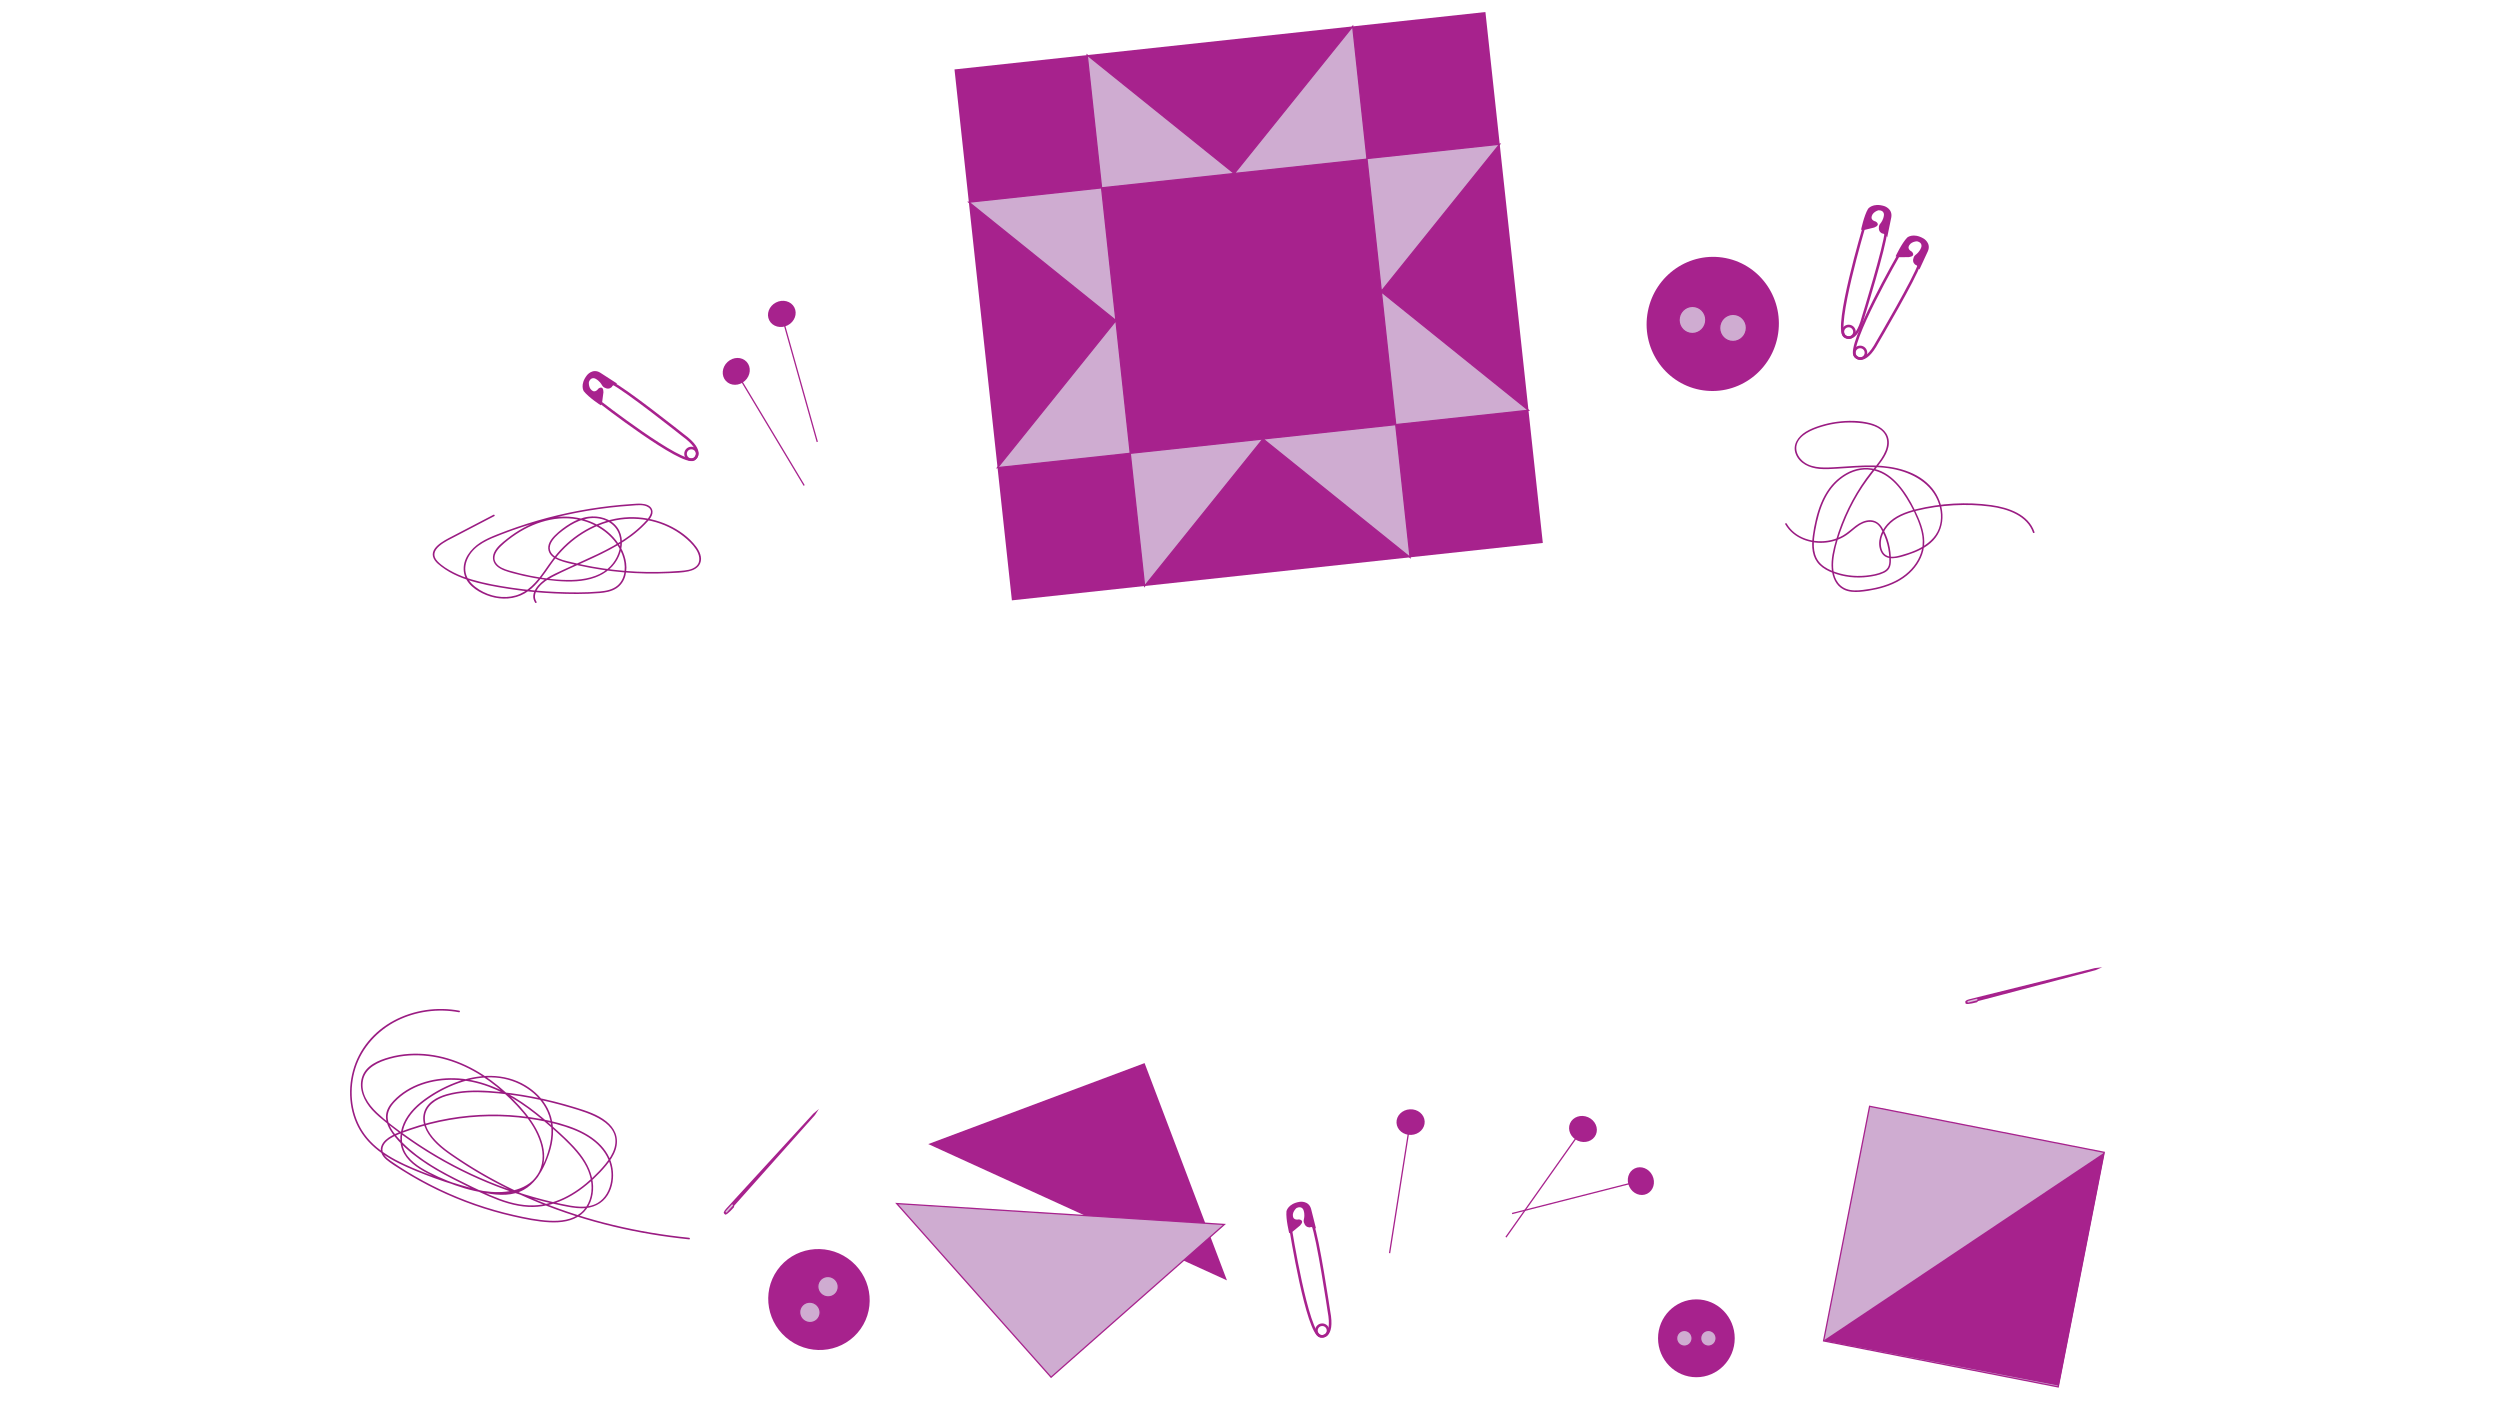 <?xml version="1.0" encoding="UTF-8"?><svg id="a" xmlns="http://www.w3.org/2000/svg" width="1920" height="1080" viewBox="0 0 1920 1080"><path d="M352.79,776.2c-17-3.18-35.07-.56-50.34,7.6s-26.82,21.81-31.38,38.58c-4.39,16.13-2.45,34.36,7.09,48.32,11.07,16.21,30.34,24.41,47.98,31.3,10.5,4.1,21.22,7.65,32.1,10.63,9.78,2.68,20.04,5.54,30.28,4.92,4.76-.28,9.47-1.41,13.66-3.71,3.87-2.13,7.15-5.19,9.85-8.66s5-7.6,6.84-11.75c2.11-4.78,3.84-9.75,4.89-14.88,1.89-9.26,1.26-18.86-3.13-27.33-3.78-7.29-9.84-13.27-16.83-17.52-16.56-10.06-36.73-9.03-54.31-2.23-9.31,3.6-18.31,8.6-26.14,14.82-7.4,5.89-13.69,13.62-15.45,23.14-.84,4.53-.64,9.3,1.05,13.62,1.59,4.07,4.36,7.53,7.64,10.38,3.46,2.99,7.41,5.36,11.44,7.49,4.75,2.51,9.62,4.76,14.6,6.76,9.21,3.7,18.93,6.8,28.77,8.24,7.75,1.13,15.8,1.26,23.45-.58,7.14-1.71,13.85-5.35,18.2-11.4,5.1-7.09,5.89-15.99,3.83-24.3-2.24-9.02-7.24-17.25-13-24.44-6.14-7.66-13.28-14.67-20.85-20.9-15.32-12.63-33.5-21.94-53.36-24.43-10.14-1.27-20.56-.74-30.43,1.98-8.39,2.32-18.21,6.25-21.15,15.29s1.54,18.58,7.65,25.28c3.35,3.68,7.23,6.84,11.09,9.96s7.82,6.15,11.84,9.08c16.3,11.9,33.74,22.23,52,30.82,18.11,8.52,37.03,15.35,56.42,20.31,4.84,1.24,9.7,2.36,14.59,3.36s10.1,2.05,15.24,2.04c8.1-.02,15.55-3.25,19.89-10.26,3.71-6,4.7-13.46,3.65-20.35-1.19-7.82-5.33-14.54-11.11-19.84-6.49-5.95-14.56-9.9-22.83-12.75-9.44-3.26-19.35-5.31-29.22-6.75-20.68-3.01-41.81-2.7-62.39.86-10.46,1.81-20.77,4.46-30.79,7.94-4.48,1.56-9.15,3.08-13.31,5.38-3.24,1.79-6.61,4.31-7.92,7.92-1.47,4.06.72,7.84,3.79,10.43,3.68,3.1,7.95,5.63,12.01,8.2,8.69,5.5,17.71,10.5,26.97,14.98,18.51,8.94,38.03,15.81,58.07,20.39,9.34,2.13,18.94,4.16,28.53,4.61,8.27.38,17.21-.64,23.95-5.88s9.62-13.69,9.3-22.04c-.35-9.13-4.43-17.39-9.95-24.51-6.08-7.83-13.65-14.53-21.02-21.11-7.48-6.67-15.25-13.04-23.58-18.64-15.53-10.44-33.22-18.04-52.14-18.52-16.94-.44-34.69,4.75-46.6,17.3-3.18,3.35-5.77,7.37-5.8,12.13s2.33,9.4,5.11,13.22c5.62,7.71,13.17,14.14,20.87,19.68,7.97,5.73,16.55,10.56,25.28,15.04,9.16,4.7,18.45,9.29,27.9,13.38,9.57,4.13,19.64,7.56,30.14,8.11,9.37.49,18.61-1.6,27.1-5.53s16.21-9.6,23.04-16.02c3.44-3.23,6.74-6.66,9.74-10.31s5.74-7.67,7.22-12.2c1.36-4.16,1.41-8.67-.24-12.75-1.41-3.51-3.92-6.44-6.84-8.8-6.81-5.49-15.4-8.18-23.63-10.73-21.37-6.62-43.63-11.07-65.96-12.65-10.93-.77-22.16-.6-32.79,2.32-7.87,2.16-16.28,6.75-18.03,15.45-1.75,8.72,4.05,16.88,9.93,22.68,3.34,3.29,7.08,6.07,10.92,8.75,4.14,2.89,8.35,5.69,12.62,8.39,17.18,10.85,35.35,20.1,54.14,27.83,18.93,7.78,38.48,14,58.38,18.76,19.06,4.56,38.44,7.77,57.93,9.74.8.08.79-1.17,0-1.25-19.53-1.97-38.93-5.21-58.02-9.79-18.98-4.56-37.65-10.45-55.75-17.76-18.07-7.29-35.57-16.02-52.19-26.2-4.12-2.53-8.19-5.14-12.19-7.84s-8-5.37-11.66-8.49c-6.29-5.36-13.3-13.01-13.17-21.84.13-9.38,8.64-14.65,16.72-17.01,10.25-2.99,21.16-3.24,31.74-2.58,21.51,1.34,42.99,5.53,63.63,11.66,13.71,4.07,38.94,11.34,33.56,30.8-1.3,4.71-4.12,8.89-7.19,12.63s-6.11,6.89-9.44,10.04c-6.6,6.24-13.98,11.74-22.19,15.68s-17.43,6.18-26.68,5.81c-10.34-.41-20.33-3.74-29.76-7.79-9.03-3.87-17.88-8.26-26.64-12.7s-16.65-8.79-24.41-14.11c-7.68-5.26-14.91-11.33-20.94-18.45-3.2-3.78-6.24-8.3-6.86-13.32s1.9-9.47,5.33-13.08c11.66-12.28,28.96-17.33,45.53-16.94,18.34.43,35.5,7.66,50.64,17.65,8.1,5.35,15.67,11.46,22.94,17.87s14.35,12.68,20.48,19.95,10.65,15.18,11.46,24.42c.72,8.27-1.66,16.93-8.26,22.35s-15.61,6.36-23.83,5.95c-9.34-.46-18.7-2.43-27.8-4.5-19.23-4.37-37.98-10.85-55.81-19.27-8.97-4.24-17.71-8.97-26.17-14.16-4.16-2.55-8.25-5.21-12.26-8-3.43-2.39-7.43-5.79-6.13-10.48,1.08-3.92,5.07-6.53,8.49-8.27,4.29-2.18,8.99-3.72,13.54-5.26,9.56-3.23,19.37-5.71,29.3-7.43,19.98-3.46,40.53-3.82,60.62-1.02,9.49,1.32,18.99,3.25,28.13,6.18,8.25,2.65,16.4,6.29,23.07,11.92,5.98,5.05,10.49,11.53,11.97,19.3,1.28,6.73.47,14.14-3.02,20.11-1.71,2.92-4.08,5.44-7,7.18-4.04,2.4-8.8,3.09-13.43,2.94-5.01-.16-9.95-1.21-14.84-2.24s-9.47-2.1-14.16-3.32c-18.72-4.85-37-11.43-54.52-19.61-17.38-8.12-34.02-17.81-49.65-28.93-7.86-5.6-15.8-11.43-22.81-18.07s-12.67-15.12-10.88-24.84,11.92-14.17,20.63-16.6c9.55-2.67,19.61-3.24,29.43-2.1,19.55,2.25,37.57,11.32,52.71,23.64,7.22,5.88,13.96,12.47,19.98,19.58s11.08,15.03,13.7,23.87c2.47,8.32,2.18,17.33-2.83,24.68-4.17,6.12-10.9,9.72-17.99,11.39-7.54,1.78-15.51,1.63-23.13.46-9.37-1.43-18.61-4.35-27.41-7.82-4.96-1.96-9.82-4.18-14.55-6.65-3.98-2.08-7.91-4.34-11.36-7.24s-6.36-6.37-7.91-10.58c-1.64-4.47-1.69-9.37-.61-13.98,2.2-9.36,8.83-16.73,16.35-22.36,7.91-5.93,16.84-10.77,26.13-14.1,9.25-3.32,19.13-5.09,28.96-4.31,8.43.67,16.6,3.42,23.69,8.05s12.49,10.55,15.85,17.94c4.06,8.9,3.81,18.91,1.32,28.21s-6.36,18.16-12.67,25.01c-3.09,3.35-6.83,6.04-11.12,7.62-4.55,1.67-9.44,2.13-14.25,1.91-10.14-.46-20.21-3.45-29.9-6.26-10.29-2.99-20.44-6.5-30.38-10.5-17.01-6.84-35.42-15.24-45.41-31.46-8.69-14.12-9.93-32.01-5.03-47.67s16.89-28.99,31.94-36.49c14.58-7.26,31.58-9.53,47.58-6.55.79.15,1.12-1.06.33-1.21h0Z" fill="#9a1b82"/><ellipse cx="1302.82" cy="1027.81" rx="29.45" ry="29.9" fill="#a7228d"/><ellipse cx="1293.6" cy="1027.81" rx="5.97" ry="6.06" fill="#cfacd1" stroke="#a7228d" stroke-miterlimit="10"/><ellipse cx="1312.04" cy="1027.81" rx="5.97" ry="6.06" fill="#cfacd1" stroke="#a7228d" stroke-miterlimit="10"/><path d="M1371.11,402.71c6.36,10.88,19.62,15.44,31.71,13.94,6.25-.77,12.15-3.12,17.13-7,3.36-2.62,6.47-5.74,10.39-7.54s8.67-2.12,11.92.94c1.53,1.45,2.58,3.34,3.52,5.21,1.06,2.1,1.97,4.27,2.71,6.51,1.43,4.3,2.28,8.79,2.48,13.32.1,2.16.2,4.47-.51,6.54s-2.44,3.48-4.44,4.38c-4.04,1.82-8.78,2.62-13.16,3.04-8.89.86-18.15-.37-26.39-3.89-3.72-1.59-7.36-3.81-9.8-7.1s-3.45-7.41-3.63-11.49.39-8.15,1.09-12.16c.74-4.25,1.65-8.47,2.86-12.62,2.37-8.13,5.98-16.15,11.76-22.45,5.31-5.79,12.41-10.22,20.25-11.45,7.37-1.15,14.69,1,20.72,5.27s10.63,10.21,14.47,16.41c4.33,7.01,8.25,14.7,10.67,22.59,1.36,4.42,2.12,9.05,1.67,13.68-.37,3.84-1.61,7.58-3.44,10.96-3.83,7.1-10.05,12.57-17.17,16.23-7.8,4.01-16.56,6-25.23,7.02-4.22.5-8.71.73-12.76-.78-3.29-1.23-5.94-3.64-7.58-6.72-3.15-5.91-2.86-13.31-1.74-19.72,1.39-7.99,4.05-15.89,6.99-23.43,3.16-8.1,7.02-15.92,11.49-23.38,4.44-7.39,9.62-14.11,14.94-20.86,4.46-5.67,9.68-12.85,8.43-20.51-1.18-7.2-7.82-11.07-14.34-12.74-8.13-2.08-16.99-2.1-25.27-1-4.46.59-8.87,1.57-13.15,2.95-3.77,1.21-7.54,2.65-10.92,4.74-5.82,3.61-10.36,9.88-7.7,16.93,2.85,7.53,10.63,10.9,18.15,11.59,4.49.41,9.02.11,13.51-.16,4.91-.29,9.81-.67,14.72-.93,9.25-.5,18.63-.63,27.78,1.06,15.36,2.84,30.79,11.23,35.86,26.92,2.25,6.96,2.27,14.84-1.14,21.44s-10.18,11.32-17.12,14.28c-3.57,1.53-7.3,2.72-11.04,3.74s-8.22,2.05-11.6-.26-4.1-7.43-3.55-11.29,2.51-7.83,5.13-10.93c5.56-6.56,13.94-9.67,22.06-11.69,9.34-2.31,18.94-3.68,28.55-4.21s18.82-.26,28.12.95c6.89.9,13.86,2.62,20.02,5.91,5.77,3.08,10.65,7.71,12.78,14.02.26.76,1.46.43,1.21-.33-4.6-13.63-20.03-18.89-32.99-20.71-19.11-2.68-39.09-1.48-57.81,3.11-8.13,2-16.56,5.08-22.3,11.46-4.92,5.47-8.21,13.98-4.9,21.1,3.76,8.1,13.88,4.75,20.35,2.66,7.2-2.33,14.46-5.56,19.78-11.1,10.73-11.18,8.63-28.82-.71-40.18-10.77-13.09-28.82-17.17-44.99-17.52-10.24-.22-20.44.83-30.65,1.37-8.73.46-19.08.81-25.38-6.37-2.69-3.06-4.13-7.2-2.94-11.21,1.12-3.77,4.2-6.57,7.44-8.58,3.67-2.27,7.81-3.78,11.92-5.02,4.59-1.38,9.32-2.33,14.09-2.8s9.4-.49,14.08-.07c4.08.37,8.21,1,12.03,2.52,3.44,1.36,6.7,3.56,8.47,6.9,2,3.77,1.6,8.08.07,11.94-1.63,4.13-4.32,7.82-7.06,11.29s-5.4,6.68-7.91,10.18c-5.19,7.21-9.76,14.88-13.65,22.88-3.85,7.91-7.04,16.15-9.5,24.6-2.07,7.1-3.86,14.46-3.2,21.91.56,6.35,3.17,12.75,9.16,15.75,3.83,1.92,8.24,2.12,12.44,1.78s8.72-1.07,12.97-2.04c8.34-1.91,16.55-5.14,23.23-10.59,5.95-4.85,10.7-11.47,12.53-18.99,2.15-8.83-.41-17.7-3.96-25.8-3.22-7.35-7.01-14.58-11.84-21.02-4.3-5.74-9.59-11.02-16.18-14.07s-14.52-3.5-21.63-1.05-13.8,7.64-18.44,13.89c-5.24,7.06-8.37,15.47-10.43,23.96-1.01,4.16-1.83,8.4-2.38,12.65s-.74,8.17,0,12.19,2.43,7.43,5.23,10.2,6.46,4.69,10.16,6.1c8.55,3.26,17.94,4.3,27.01,3.13,4.14-.53,8.57-1.35,12.35-3.18,1.63-.79,3.13-1.92,4.03-3.52.98-1.71,1.2-3.74,1.24-5.68.15-8.81-2.16-18.34-6.92-25.81-2.08-3.27-5.12-5.38-9.09-5.41s-7.89,1.93-11.12,4.36-6.11,5.26-9.61,7.3c-2.88,1.68-6.02,2.88-9.27,3.62-6.46,1.48-13.37,1.15-19.62-1.07s-11.22-6.12-14.46-11.64c-.41-.69-1.49-.07-1.08.63h0Z" fill="#9a1b82"/><path d="M379.04,395.31c-10.67,5.57-21.34,11.13-32.01,16.7-6.03,3.15-19.22,9.47-13.13,18.33,1.29,1.88,3.12,3.34,4.92,4.72,2.03,1.56,4.17,2.97,6.39,4.24,4.33,2.47,8.96,4.4,13.69,5.97,10.29,3.42,21.11,5.35,31.81,7,11.58,1.79,23.26,2.96,34.96,3.5s23.22.69,34.72-.27c4.46-.37,9.12-1.14,12.95-3.61,3.51-2.25,5.88-5.76,6.96-9.77,2.24-8.28-.48-17.23-5.06-24.21-9.65-14.72-27.87-22.24-45.11-21.06-9.9.68-19.51,3.87-28.19,8.6-4.45,2.43-8.67,5.27-12.64,8.43-3.68,2.92-7.9,6.17-9.88,10.56-1.73,3.83-.77,7.91,2.41,10.62s7.77,3.99,11.89,5.13c11.12,3.07,22.54,5.09,34.04,6.03,9.77.79,20,.72,29.32-2.67,8.16-2.97,14.91-8.5,18.37-16.58,2.97-6.94,3.32-15.44-1.25-21.79-5.05-7.02-14.29-9.47-22.55-8.31-4.86.68-9.49,2.63-13.68,5.13s-8.35,5.66-11.87,9.14c-3.06,3.03-6.01,7.2-4.81,11.73,1.01,3.82,4.6,6.04,8.04,7.41,4.84,1.93,10.16,2.93,15.24,4.05,5.6,1.24,11.23,2.29,16.9,3.15,11.38,1.74,22.88,2.74,34.4,2.97,5.89.12,11.78.04,17.66-.24,5-.24,10.2-.32,15.12-1.36,3.74-.79,7.58-2.54,9.12-6.29,1.8-4.39-.48-9.22-3.11-12.74-5.43-7.26-13.37-12.89-21.55-16.63s-17.48-5.88-26.65-6.04c-18.84-.34-37.09,7.66-50.95,20.17-3.55,3.2-6.82,6.71-9.77,10.48s-5.45,7.56-8.15,11.36c-5.52,7.77-11.97,15.4-21.48,18.14s-19.84.65-28.04-4.47c-4.2-2.63-8.24-6.26-9.91-11.06s-.66-9.79,1.65-14.06c5.1-9.41,15.76-13.57,25.21-17.23,10.62-4.12,21.46-7.69,32.44-10.72,22.07-6.07,44.75-9.92,67.59-11.42,4.02-.26,9.35-1.18,12.92,1.29,5.18,3.58-1.13,9.73-3.93,12.58-6.64,6.77-14.47,12.21-22.69,16.87s-16.94,8.61-25.6,12.5c-4.39,1.97-8.78,3.94-13.14,5.99s-8.62,3.92-12.58,6.42c-5.81,3.67-13.8,11.48-9.05,18.85.44.67,1.52.05,1.08-.63-2.46-3.8-.84-8.01,1.79-11.25,2.9-3.56,6.71-5.99,10.74-8.07,8.25-4.26,16.76-7.96,25.21-11.78,16.36-7.4,33.04-15.45,45.66-28.57,2.75-2.86,7.04-6.97,5.3-11.36-1.29-3.25-5.18-4.15-8.31-4.35-2.31-.15-4.64.09-6.94.24-2.8.18-5.6.4-8.4.65-5.34.48-10.67,1.09-15.98,1.82-21.72,2.98-43.16,8.07-63.91,15.18-5.16,1.77-10.28,3.66-15.35,5.68-4.47,1.78-8.94,3.68-12.99,6.29-7.42,4.78-13.83,12.94-12.66,22.27s9.6,14.97,17.35,18.07c8.32,3.33,17.99,3.82,26.32.27s14.04-10.78,19.11-17.96c2.67-3.77,5.22-7.63,8.1-11.24s6.02-6.93,9.43-9.99c13.75-12.35,31.86-20.16,50.5-19.66,9.13.25,18.24,2.39,26.48,6.35,4.07,1.95,7.94,4.34,11.47,7.15s7.06,6.09,9.54,9.9,4.16,9.41.17,13c-3.2,2.88-8.04,3.23-12.12,3.57-11.18.92-22.43,1.12-33.64.59s-22.59-1.79-33.74-3.79c-5.48-.98-10.94-2.14-16.35-3.47-4.32-1.06-9.11-1.95-12.84-4.54-1.73-1.2-3.15-2.86-3.6-4.96-.52-2.4.36-4.76,1.67-6.75,2.72-4.13,7.16-7.42,11.16-10.21,7.78-5.44,17.28-9.09,26.81-6.63,4.24,1.09,8.21,3.39,10.87,6.92,2.3,3.05,3.44,6.82,3.5,10.63.14,7.86-3.82,15.72-9.82,20.7-7.46,6.2-17.66,8.18-27.11,8.46-10.68.32-21.5-1.11-31.95-3.16-5.48-1.07-10.91-2.4-16.26-3.97-3.76-1.11-8.29-2.63-10.47-6.16-2.86-4.63.69-9.49,4.02-12.68,3.56-3.41,7.54-6.45,11.65-9.17,15.79-10.42,35.68-15.8,54.07-9.44,8.01,2.77,15.4,7.56,20.86,14.08s9.15,15.06,8.28,23.66c-.43,4.22-2.14,8.35-5.42,11.14-3.72,3.17-8.77,4.14-13.5,4.56-10.98.98-22.17.83-33.17.38s-22.85-1.52-34.17-3.18c-10.48-1.54-21.05-3.37-31.21-6.41-4.75-1.42-9.42-3.16-13.84-5.42s-8.83-4.93-12.24-8.46c-8.69-9.02,7.55-15.97,13.69-19.18,9.94-5.19,19.88-10.37,29.81-15.56.71-.37.08-1.45-.63-1.08h0Z" fill="#9a1b82"/><path d="M1614.49,742.87l-5.21,2.25-90.06,23.7-.98.94s-7.11,1.99-8.55,1.08c0,0-.45-.67-.3-1.9,0,0,.78-1.03,3.45-1.63l96.04-23.81,5.6-.63Z" fill="#a7228d"/><path d="M1518.26,768.29l-6.68,1.69c-.29.07-.58-.14-.63-.48h0c-.05-.34.15-.67.44-.75l6.68-1.69c.29-.07.58.14.63.48h0c.05.34-.15.67-.44.75Z" fill="#dcbfdb"/><ellipse cx="1215.74" cy="867.09" rx="9.85" ry="10.83" transform="translate(-65.3 1634.42) rotate(-66.42)" fill="#a7228d"/><line x1="1156.56" y1="950.16" x2="1213.18" y2="870.09" fill="none" stroke="#a7228d" stroke-miterlimit="10"/><ellipse cx="1083.38" cy="861.72" rx="10.83" ry="9.85" transform="translate(-40.14 53.03) rotate(-2.75)" fill="#a7228d"/><line x1="1067.2" y1="962.42" x2="1082.42" y2="865.54" fill="none" stroke="#a7228d" stroke-miterlimit="10"/><ellipse cx="1260.18" cy="907.15" rx="9.85" ry="10.83" transform="translate(-270.08 643.92) rotate(-25.99)" fill="#a7228d"/><line x1="1161.26" y1="932" x2="1256.28" y2="907.77" fill="none" stroke="#a7228d" stroke-miterlimit="10"/><ellipse cx="565.44" cy="285.2" rx="10.83" ry="9.85" transform="translate(-43.7 458.44) rotate(-42.64)" fill="#a7228d"/><line x1="617.6" y1="372.85" x2="567.16" y2="288.75" fill="none" stroke="#a7228d" stroke-miterlimit="10"/><path d="M628.96,851.64l-3.09,4.75-61.94,69.54-.3,1.32s-4.82,5.59-6.53,5.62c0,0-.75-.31-1.29-1.42,0,0,.08-1.29,1.97-3.27l66.87-72.93,4.32-3.62Z" fill="#a7228d"/><path d="M562.82,926.03l-4.63,5.1c-.2.22-.56.2-.79-.05h0c-.23-.25-.25-.64-.05-.87l4.63-5.1c.2-.22.56-.2.79.05h0c.23.25.25.64.05.87Z" fill="#dcbfdb"/><rect x="753.9" y="30.12" width="410.13" height="410.13" transform="translate(-19.72 104.4) rotate(-6.17)" fill="#a7228d"/><polygon points="834.99 42.32 947.95 133.24 846.01 144.26 834.99 42.32" fill="#cfacd1" stroke="#a7228d" stroke-miterlimit="10"/><polygon points="947.95 133.24 1038.87 20.29 1049.88 122.23 947.95 133.24" fill="#cfacd1" stroke="#a7228d" stroke-miterlimit="10"/><polygon points="857.02 246.2 744.07 155.28 846.01 144.26 857.02 246.2" fill="#cfacd1" stroke="#a7228d" stroke-miterlimit="10"/><polygon points="766.1 359.15 857.02 246.2 868.04 348.14 766.1 359.15" fill="#cfacd1" stroke="#a7228d" stroke-miterlimit="10"/><polygon points="1151.77 110.74 1060.85 223.7 1049.83 121.76 1151.77 110.74" fill="#cfacd1" stroke="#a7228d" stroke-miterlimit="10"/><polygon points="1060.9 224.17 1173.85 315.09 1071.92 326.1 1060.9 224.17" fill="#cfacd1" stroke="#a7228d" stroke-miterlimit="10"/><polygon points="1082.93 428.04 969.98 337.12 1071.92 326.1 1082.93 428.04" fill="#cfacd1" stroke="#a7228d" stroke-miterlimit="10"/><polygon points="969.98 337.12 879.06 450.07 868.04 348.14 969.98 337.12" fill="#cfacd1" stroke="#a7228d" stroke-miterlimit="10"/><polyline points="879.04 816.46 942.3 983.33 712.9 878.65" fill="#a7228d"/><polygon points="940.3 940.39 688.66 924.34 807.23 1057.71 940.3 940.39" fill="#cfacd1" stroke="#a7228d" stroke-miterlimit="10"/><ellipse cx="600.44" cy="241.09" rx="10.83" ry="9.85" transform="translate(-43.62 303.02) rotate(-27.37)" fill="#a7228d"/><line x1="627.67" y1="339.38" x2="601.15" y2="244.97" fill="none" stroke="#a7228d" stroke-miterlimit="10"/><rect x="1416.56" y="865.5" width="183.6" height="183.6" transform="translate(212.43 -272.39) rotate(11.1)" fill="#cfacd1" stroke="#a7228d" stroke-miterlimit="10"/><polyline points="1581.15 1064.21 1400.43 1029.54 1616.28 885.06" fill="#a7228d"/><ellipse cx="1315.29" cy="248.75" rx="51.54" ry="50.76" transform="translate(818.07 1491.57) rotate(-78.9)" fill="#a7228d"/><ellipse cx="1299.7" cy="245.69" rx="10.45" ry="10.29" transform="translate(808.48 1473.81) rotate(-78.9)" fill="#cfacd1" stroke="#a7228d" stroke-miterlimit="10"/><ellipse cx="1330.88" cy="251.8" rx="10.45" ry="10.29" transform="translate(827.66 1509.34) rotate(-78.9)" fill="#cfacd1" stroke="#a7228d" stroke-miterlimit="10"/><ellipse cx="628.96" cy="998.1" rx="38.57" ry="39.16" transform="translate(-549.12 935.42) rotate(-54.74)" fill="#a7228d"/><ellipse cx="621.99" cy="1007.96" rx="7.82" ry="7.94" transform="translate(-560.11 933.89) rotate(-54.74)" fill="#cfacd1" stroke="#a7228d" stroke-miterlimit="10"/><ellipse cx="635.93" cy="988.25" rx="7.82" ry="7.94" transform="translate(-538.13 936.94) rotate(-54.74)" fill="#cfacd1" stroke="#a7228d" stroke-miterlimit="10"/><path d="M995.73,927.77s-4.3,3.6-2.3,7.65c0,0,.94,1.74,4.1,1.09,0,0,4.92.34.96,4.65l-5.63,4.65-2.73,1.34s-2.71-10.78-2.13-16.91c0,0,1.12-5.85,10.23-7.25,0,0,6.84-1.12,8.69,5.48l3.79,15.11s-2.9-1.83-4.75-.96c0,0-3.22.37-4.36-3.27,0,0-.83-1.19-.08-3.67,0,0,.75-2.96-.43-6.31,0,0-1.14-3.64-5.37-1.61Z" fill="#a8228e"/><path d="M991.2,943.83s12.77,80.23,22.81,82.42c0,0,10.83,2.71,6.57-19.38,0,0-8.48-57.14-12.55-66.51" fill="none" stroke="#a8228e" stroke-miterlimit="10" stroke-width="2"/><circle cx="1015.47" cy="1021.84" r="4.46" fill="none" stroke="#a8228e" stroke-miterlimit="10" stroke-width="2"/><path d="M1442.72,161.48s-5.43,1.38-5.38,5.9c0,0,.09,1.98,3.22,2.76,0,0,4.28,2.44-1.15,4.6l-7.09,1.75-3.04.02s2.23-10.89,5.4-16.16c0,0,3.54-4.79,12.36-2.1,0,0,6.65,1.95,5.46,8.7l-3.12,15.26s-1.82-2.9-3.87-2.92c0,0-3.06-1.06-2.51-4.83,0,0-.23-1.43,1.52-3.34,0,0,1.96-2.35,2.34-5.87,0,0,.55-3.78-4.15-3.77Z" fill="#a8228e"/><path d="M1431.68,173.99s-23.23,77.85-15.13,84.17c0,0,8.59,7.13,14.31-14.63,0,0,17.09-55.18,17.48-65.39" fill="none" stroke="#a8228e" stroke-miterlimit="10" stroke-width="2"/><circle cx="1419.77" cy="254.82" r="4.46" fill="none" stroke="#a8228e" stroke-miterlimit="10" stroke-width="2"/><path d="M1472.34,185.32s-5.6.1-6.59,4.5c0,0-.36,1.95,2.5,3.43,0,0,3.61,3.36-2.17,4.22l-7.3.08-2.96-.67s4.67-10.09,8.97-14.49c0,0,4.55-3.85,12.51.79,0,0,6.03,3.43,3.32,9.72l-6.54,14.14s-1.11-3.24-3.1-3.73c0,0-2.74-1.73-1.34-5.28,0,0,.1-1.44,2.24-2.9,0,0,2.44-1.84,3.63-5.18,0,0,1.4-3.55-3.17-4.62Z" fill="#a8228e"/><path d="M1458.72,194.96s-40.48,70.44-34.04,78.46c0,0,6.72,8.91,17.29-10.95,0,0,29.3-49.79,32.02-59.63" fill="none" stroke="#a8228e" stroke-miterlimit="10" stroke-width="2"/><circle cx="1428.59" cy="270.9" r="4.46" fill="none" stroke="#a8228e" stroke-miterlimit="10" stroke-width="2"/><path d="M452.28,293.32s-.68,5.56,3.54,7.16c0,0,1.88.63,3.74-2,0,0,3.82-3.11,3.88,2.74l-.94,7.24-1.08,2.84s-9.34-6.02-13.11-10.89c0,0-3.18-5.04,2.52-12.28,0,0,4.23-5.49,10.09-1.94l13.09,8.44s-3.36.65-4.13,2.55c0,0-2.1,2.47-5.41.59,0,0-1.41-.3-2.56-2.62,0,0-1.48-2.67-4.62-4.31,0,0-3.32-1.88-5.02,2.5Z" fill="#a8228e"/><path d="M459.93,308.15s64.13,49.88,72.96,44.61c0,0,9.76-5.42-8.44-18.64,0,0-45.23-35.94-54.6-40" fill="none" stroke="#a8228e" stroke-miterlimit="10" stroke-width="2"/><circle cx="530.95" cy="348.54" r="4.46" fill="none" stroke="#a8228e" stroke-miterlimit="10" stroke-width="2"/></svg>
